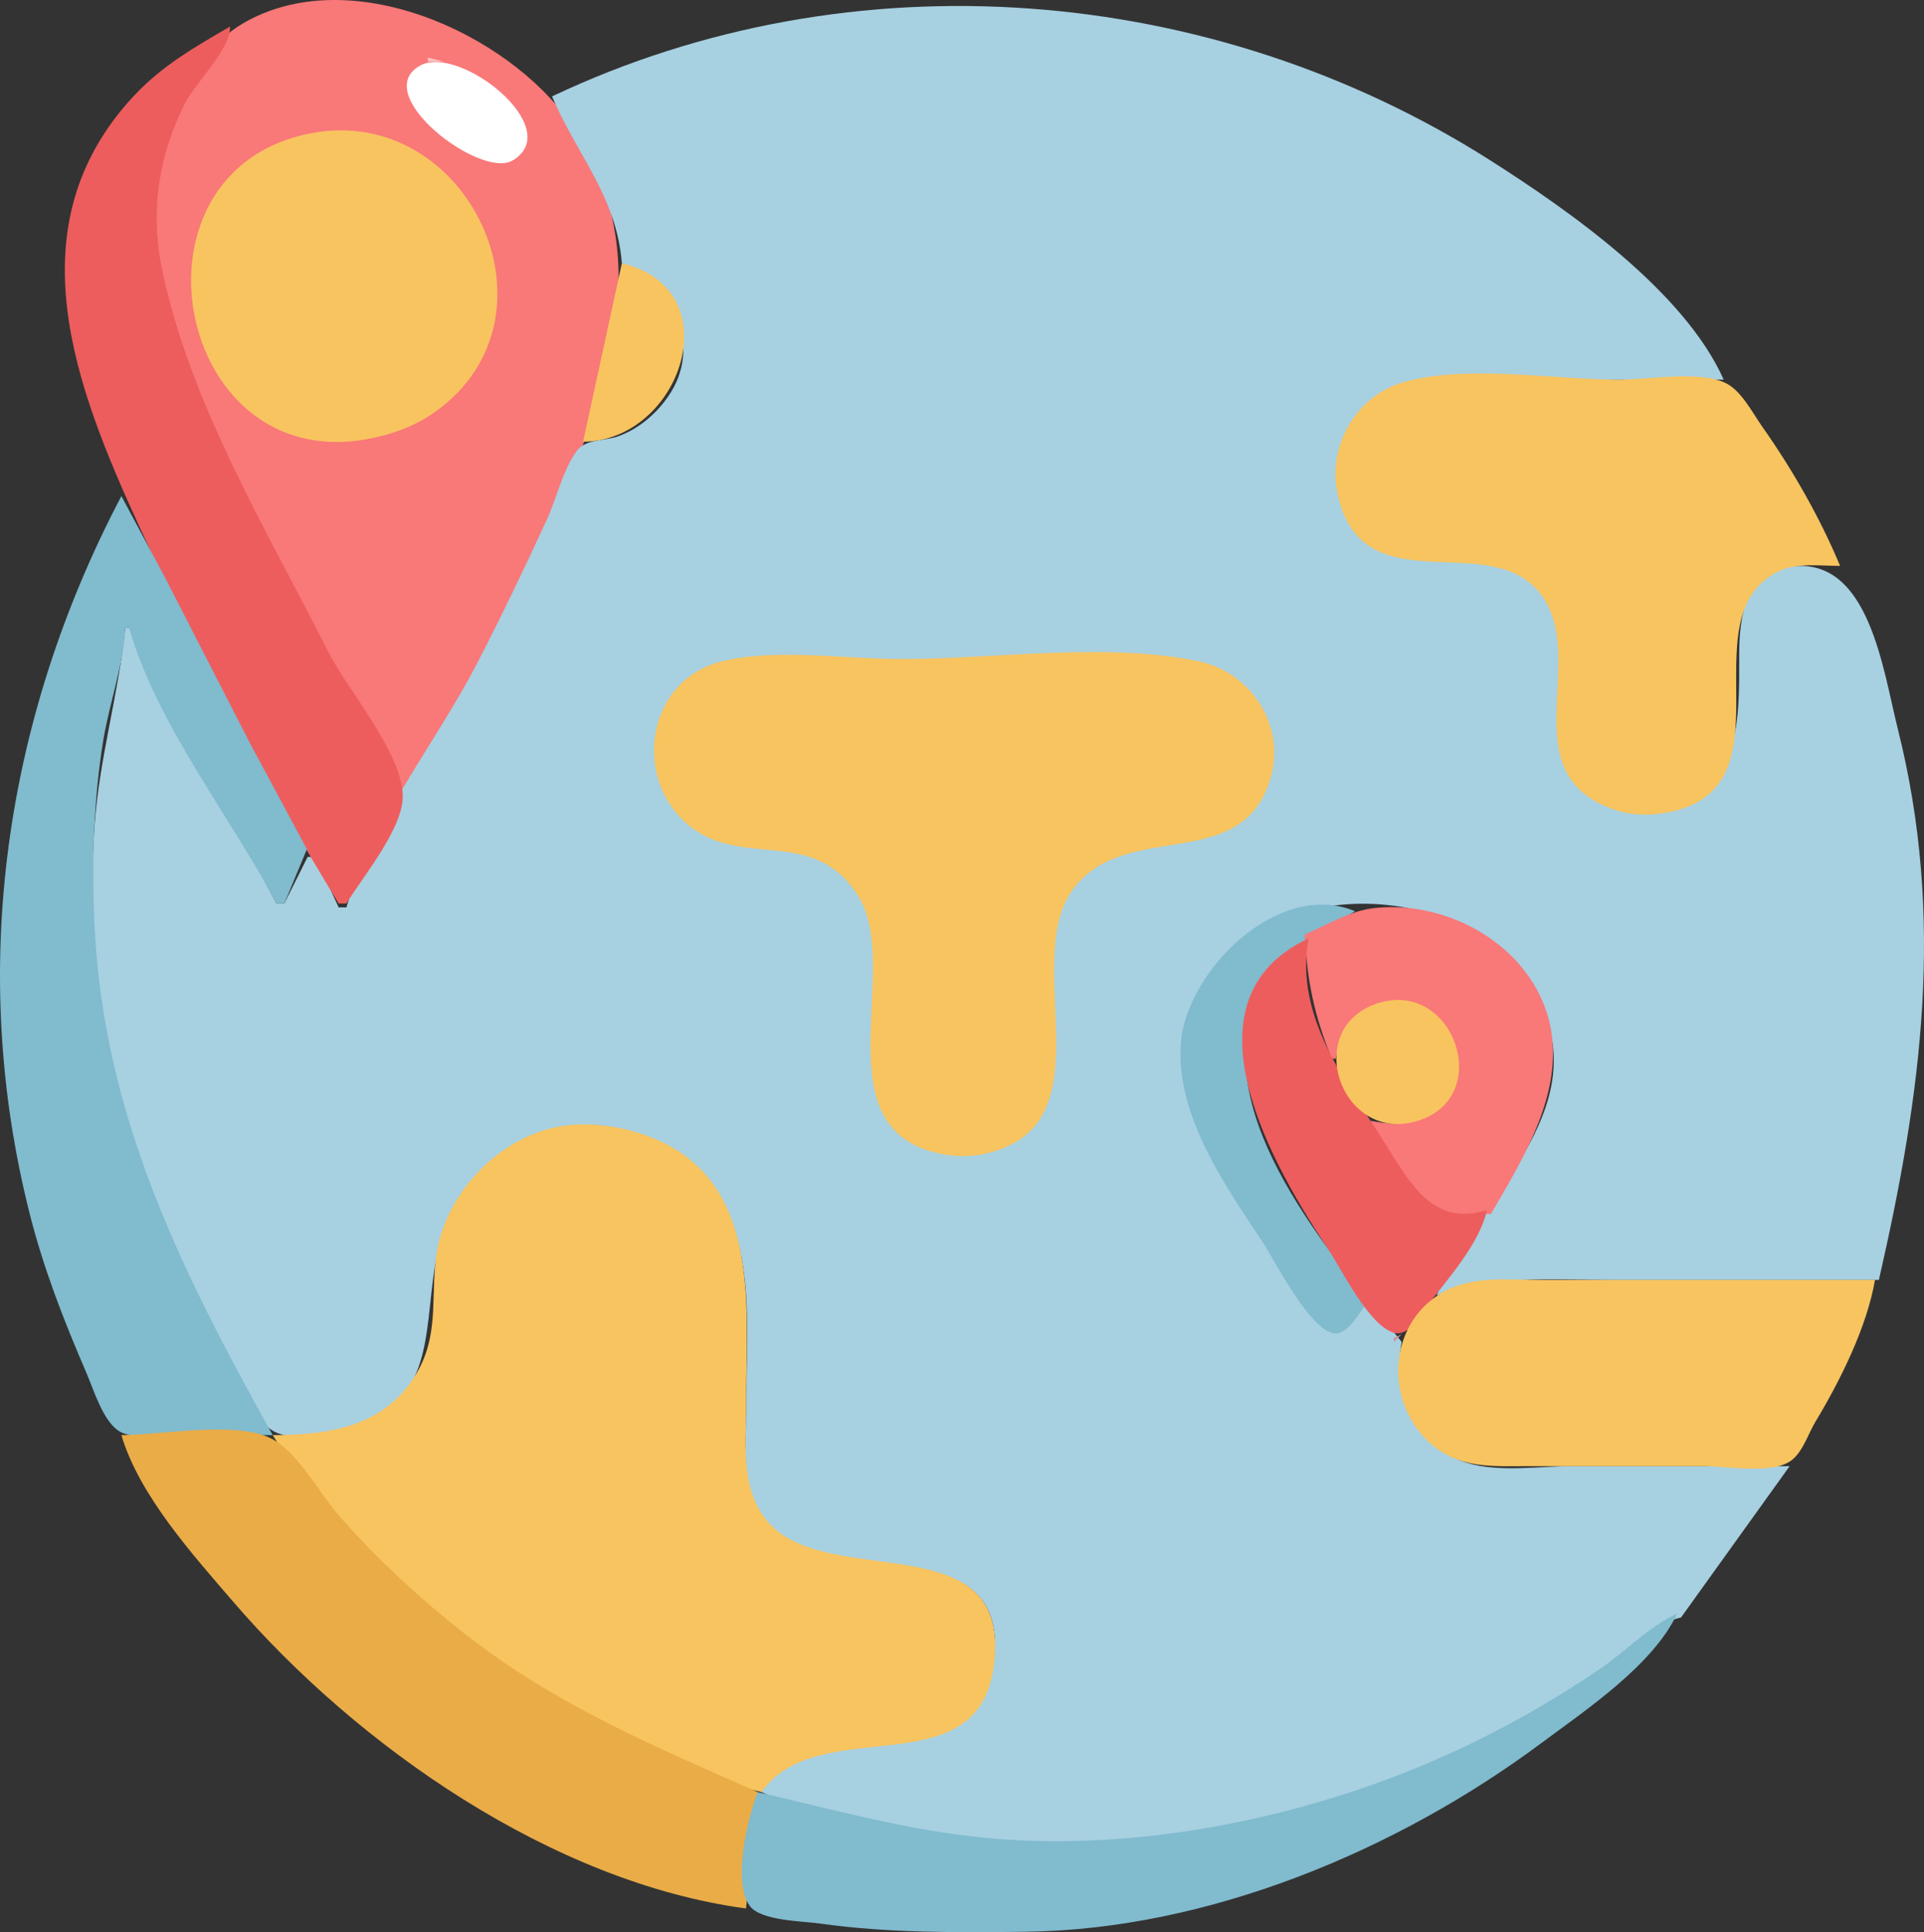 <?xml version="1.0" encoding="UTF-8" standalone="no"?>
<svg
   xmlns:dc="http://purl.org/dc/elements/1.1/"
   xmlns:cc="http://creativecommons.org/ns#"
   xmlns:rdf="http://www.w3.org/1999/02/22-rdf-syntax-ns#"
   xmlns:svg="http://www.w3.org/2000/svg"
   xmlns="http://www.w3.org/2000/svg"
   xmlns:sodipodi="http://sodipodi.sourceforge.net/DTD/sodipodi-0.dtd"
   xmlns:inkscape="http://www.inkscape.org/namespaces/inkscape"
   width="495.915"
   height="497.943"
   version="1.1"
   id="svg48"
   sodipodi:docname="delivery-world.svg"
   inkscape:version="1.0.2 (e86c870879, 2021-01-15, custom)">
  <rect width="100%" height="100%" fill="#333333" stroke="none"/>
  <defs
     id="defs52" />
  <sodipodi:namedview
     pagecolor="#ffffff"
     bordercolor="#666666"
     borderopacity="1"
     objecttolerance="10"
     gridtolerance="10"
     guidetolerance="10"
     inkscape:pageopacity="0"
     inkscape:pageshadow="2"
     inkscape:window-width="1366"
     inkscape:window-height="705"
     id="namedview50"
     showgrid="false"
     inkscape:pagecheckerboard="true"
     lock-margins="true"
     fit-margin-top="0"
     fit-margin-left="0"
     fit-margin-right="0"
     fit-margin-bottom="0"
     inkscape:zoom="1.0507812"
     inkscape:cx="248.28779"
     inkscape:cy="248.52293"
     inkscape:window-x="-8"
     inkscape:window-y="-8"
     inkscape:window-maximized="1"
     inkscape:current-layer="svg48" />
  <path
     style="fill:#f97878;stroke:none"
     d="m 104.288,205.842 c 9.12,-13.153 16.093,-28.693 23.247,-43 19.84,-39.68 48.653,-88.996 19.548,-131 -16.144,-23.299 -57.06,-41.96 -84.625,-25.721 -15.959,9.402 -23.254,36.579 -22.08,53.721 2.65,38.694 28.169,79.626 46.219,113 5.823,10.768 13.503,21.495 17.691,33 z"
     id="path4" />
  <path
     style="fill:#a7d0e1;stroke:none"
     d="m 142.288,24.842 c 6.365,15.056 16.624,25.713 18,43 13.033,5.049 20.355,20.522 12.786,33 -3.135,5.17 -8.067,9.567 -13.786,11.612 -3.358,1.201 -8.296,0.617 -10.586,3.706 -3.616,4.874 -5.189,12.164 -7.723,17.682 -5.717,12.455 -11.661,24.817 -17.949,37 -10.371,20.093 -27.388,41.398 -33.742,63 h -2 l -6,-13 h -2 l -6,12 h -2 l -38,-71 h -1 c -1.699,17.044 -6.724,33.668 -7.91,51 -2.588,37.789 5.492,78.44 20.772,113 4.724,10.684 10.281,21.022 16.341,31 2.329,3.834 4.949,9.678 8.982,11.972 4.625,2.632 12.945,0.976 17.816,-0.211 25.639,-6.252 20.241,-27.387 24.681,-46.761 3.881,-16.936 20.513,-32.206 38.319,-31.981 5.785,0.072 11.711,1.547 17,3.857 28.816,12.581 24,44.454 24,70.124 0,9.825 -1.386,20.867 5.34,28.985 14.242,17.188 63.702,-0.496 58.45,36.015 -4.974,34.58 -48.139,8.086 -59.79,33 52.542,23.261 126.227,13.877 177,-9.309 13.925,-6.359 27.324,-13.776 40,-22.362 6.251,-4.233 12.567,-11.694 20,-13.329 l 28,-39 h -56 c -8.422,0 -18.882,1.649 -27,-0.8 -13.917,-4.198 -19.434,-18.09 -17,-31.2 l -8,-10 h -2 c -10.311,14.319 -18.153,-5.229 -24.667,-15 -12.905,-19.358 -29.885,-42.78 -17.021,-66 18.499,-33.389 79.598,-27.568 89.761,10 7.032,25.997 -20.798,47.487 -29.073,69 14.712,-5.263 29.418,-4 45,-4 h 69 c 11.016,-48.052 17.124,-93.225 4.873,-142 -3.83,-15.25 -7.372,-43.842 -26.873,-41.895 -12.559,1.254 -14,12.832 -14,22.895 0,15.969 0.634,34.038 -18,40.084 -3.762,1.221 -8.209,1.259 -12,0.116 -30.341,-9.152 -7.403,-40.44 -21.394,-57.107 -12.001,-14.295 -33.937,0.188 -47.266,-16.097 -10.537,-12.873 -3.507,-31.296 11.66,-36.863 7.921,-2.907 18.663,-1.133 27,-1.133 h 56 c -10.123,-22.713 -39.564,-43.401 -60,-56.413 -71.908,-45.784 -164.523,-53.299 -242,-16.587 z"
     id="path6" />
  <path
     style="fill:#ed5d5d;stroke:none"
     d="m 59.288,6.842 c -9.196,5.367 -17.539,10.058 -24.91,18 -31.182,33.597 -14.872,75.125 1.601,111 15.217,33.141 32.262,65.88 51.309,97 h 2 c 4.268,-6.974 14.852,-19.625 14.512,-28 -0.459,-11.331 -14.162,-26.892 -19.264,-37 -15.857,-31.411 -35.782,-64.089 -42.876,-99 -2.956,-14.549 -0.717,-28.77 5.898,-42 2.824,-5.647 11.879,-14.037 11.73,-20 z"
     id="path8" />
  <path
     style="fill:#fcc2c2;stroke:none"
     d="m 110.288,14.842 v 1 h 4 z"
     id="path10" />
  <path
     style="fill:#ffffff;stroke:none"
     d="m 108.347,16.87 c -13.412,7.321 15.458,29.36 23.727,24.515 13.993,-8.198 -13.577,-30.056 -23.727,-24.515 z"
     id="path12" />
  <path
     style="fill:#f8c460;stroke:none"
     d="m 80.288,34.31 c -49.871,9.409 -35.566,87.678 14,78.917 6.497,-1.148 12.595,-3.296 18,-7.174 34.259,-24.574 8.385,-79.362 -32,-71.743 m 80,33.532 -10,46 c 25.269,-0.212 38.457,-39.234 10,-46 m 314,78 c -5.201,-12.492 -12.344,-24.95 -20.144,-36 -2.62,-3.712 -5.514,-9.633 -9.946,-11.397 -7.212,-2.869 -19.187,-0.603 -26.91,-0.603 -16.869,0 -39.842,-4.074 -56,0.8 -11.805,3.561 -19.043,16.302 -16.62,28.2 6.293,30.903 41.279,7.539 53.611,28.004 10.3,17.093 -8.878,45.784 19.009,54.196 3.4,1.026 7.496,1.1 11,0.59 35.49,-5.159 5.821,-50.223 30,-62.333 4.727,-2.368 10.871,-1.457 16,-1.457 z"
     id="path14" />
  <path
     style="fill:#80bbce;stroke:none"
     d="m 31.288,127.842 c -30.089,57.187 -39.587,121.967 -23.626,185 3.601,14.223 8.821,27.564 14.626,41 1.889,4.372 4.207,12.304 8.39,14.972 3.04,1.939 8.172,1.028 11.61,1.028 h 28 c -23.465,-42.148 -43.794,-82.531 -45.961,-132 -0.677,-15.456 -0.21,-31.727 2.285,-47 1.555,-9.517 5.186,-19.442 5.675,-29 h 1 c 7.156,24.84 25.903,48.272 38,71 h 2 l 5.817,-14 -14.508,-27 -22.062,-43 z"
     id="path16" />
  <path
     style="fill:#f8c460;stroke:none"
     d="m 186.288,170.374 c -19.625,4.676 -23.437,29.95 -8.985,42.139 13.892,11.716 32.296,0.08 43.852,18.329 11.807,18.648 -10.608,60.812 22.133,66.671 3.156,0.564 6.856,0.59 10,-0.051 33.608,-6.844 9.059,-49.712 23.532,-68.619 13.784,-18.006 43.996,-3.107 50.855,-29.001 3.483,-13.146 -5.31,-26.493 -18.387,-29.33 -23.633,-5.127 -52.803,-0.67 -77,-0.67 -14.353,0 -32.03,-2.796 -46,0.532 z"
     id="path18" />
  <path
     style="fill:#cd9ba4;stroke:none"
     d="m 87.954,233.175 0.667,0.334 z"
     id="path20" />
  <path
     style="fill:#80bbce;stroke:none"
     d="m 352.288,335.842 v -1 c -18.082,-22.801 -46.001,-59.617 -21.816,-86.999 5.401,-6.114 11.946,-8.991 18.816,-13.001 -19.808,-8.312 -43.543,15.438 -44.91,34 -1.355,18.403 11.176,36.392 20.91,51 3.218,4.829 12.666,23.792 19,23.793 3.308,0.001 6.208,-5.536 8,-7.793 z"
     id="path22" />
  <path
     style="fill:#f97878;stroke:none"
     d="m 336.288,240.842 c 0.624,11.9 2.435,20.869 7,32 h 1 c 0.549,-3.033 1.434,-5.522 3.394,-7.985 17.402,-21.86 43.165,16.111 16.606,24.042 -3.754,1.121 -7.237,0.639 -11,-0.057 3.585,7.669 10.495,21.384 19.015,24.296 3.99,1.364 7.959,-0.346 11.985,-0.296 7.604,-13.015 17.042,-28.296 15.91,-44 -1.619,-22.458 -24.797,-37.122 -45.91,-34.826 -6.54,0.711 -12.052,4.349 -18,6.826 z"
     id="path24" />
  <path
     style="fill:#ed5d5d;stroke:none"
     d="m 383.288,311.842 c -13.655,4.327 -19.6,-6.456 -26.186,-16.999 -9.85,-15.768 -23.577,-32.732 -19.814,-53.001 -34.41,16.057 -8.488,59.76 5,80 3.594,5.393 10.538,19.847 17.076,21.654 3.65,1.01 6.53,-4.289 8.294,-6.654 5.483,-7.349 13.504,-15.953 15.63,-25 z"
     id="path26" />
  <path
     style="fill:#f8c460;stroke:none"
     d="m 355.288,258.495 c -19.911,6.213 -9.892,36.377 10,30.404 20.016,-6.01 9.531,-36.499 -10,-30.404 z"
     id="path28" />
  <path
     style="fill:#bc8f98;stroke:none"
     d="m 320.621,278.509 0.334,0.666 z"
     id="path30" />
  <path
     style="fill:#f8c460;stroke:none"
     d="m 70.288,369.842 c 25.822,41.466 77.918,80.876 126,92 14.731,-20.854 55.276,-0.951 59.79,-32 5.547,-38.156 -43.169,-19.298 -58.45,-38.004 -6.689,-8.189 -5.34,-19.12 -5.34,-28.996 0,-26.991 4.667,-60.99 -28,-70.961 -5.779,-1.763 -11.974,-2.521 -18,-1.865 -16.12,1.752 -30.564,16.089 -33.532,31.826 -2.027,10.744 0.683,20.798 -4.792,31 -7.846,14.621 -22.619,17 -37.676,17 m 413,-40 h -53 -34 c -8.541,0 -17.345,-1.116 -24.961,3.515 -13.711,8.336 -14.3,27.901 -2.999,38.3 7.61,7.001 16.335,6.185 25.96,6.185 h 45 c 5.87,0 17.819,2.26 22.61,-1.603 2.873,-2.318 4.16,-6.719 6.027,-9.821 6.367,-10.579 13.259,-24.349 15.363,-36.576 z"
     id="path32" />
  <path
     style="fill:#d68f96;stroke:none"
     d="m 361.288,343.842 -2,1 v 1 z"
     id="path34" />
  <path
     style="fill:#dbb6b6;stroke:none"
     d="m 477.621,344.509 0.334,0.666 z"
     id="path36" />
  <path
     style="fill:#d1d1b9;stroke:none"
     d="m 466.621,367.509 0.334,0.666 z"
     id="path38" />
  <path
     style="fill:#eaac47;stroke:none"
     d="m 31.288,369.842 c 4.563,15.513 18.497,30.949 28.87,43 32.002,37.182 82.229,72.28 132.13,79 l 3,-30 c -26.598,-11.79 -51.742,-22.295 -75,-40.424 -11.705,-9.125 -22.901,-19.429 -32.715,-30.576 -5.081,-5.771 -10.6,-16.316 -17.376,-19.972 -8.983,-4.847 -28.742,-1.028 -38.91,-1.028 z"
     id="path40" />
  <path
     style="fill:#ffffff;stroke:none"
     d="m 41.288,387.842 1,1 z"
     id="path42" />
  <path
     style="fill:#80bbce;stroke:none"
     d="m 195.288,461.842 c -2.461,6.389 -6.675,23.243 -1.972,29.411 2.877,3.775 13.58,3.841 17.972,4.459 17.599,2.473 35.247,2.337 53,2.126 47.087,-0.56 95.702,-20.885 133,-48.626 11.517,-8.566 28.827,-20.133 35,-33.37 -7.329,3.357 -13.315,9.802 -20,14.329 -12.947,8.769 -26.69,16.487 -41,22.809 -35.331,15.61 -78.308,24.374 -117,20.692 -20.329,-1.934 -39.24,-7.259 -59,-11.83 z"
     id="path44" />
  <path
     style="fill:#ffffff;stroke:none"
     d="m 413.288,434.842 1,1 -1,-1 m -27,21 1,1 z"
     id="path46" />
</svg>
